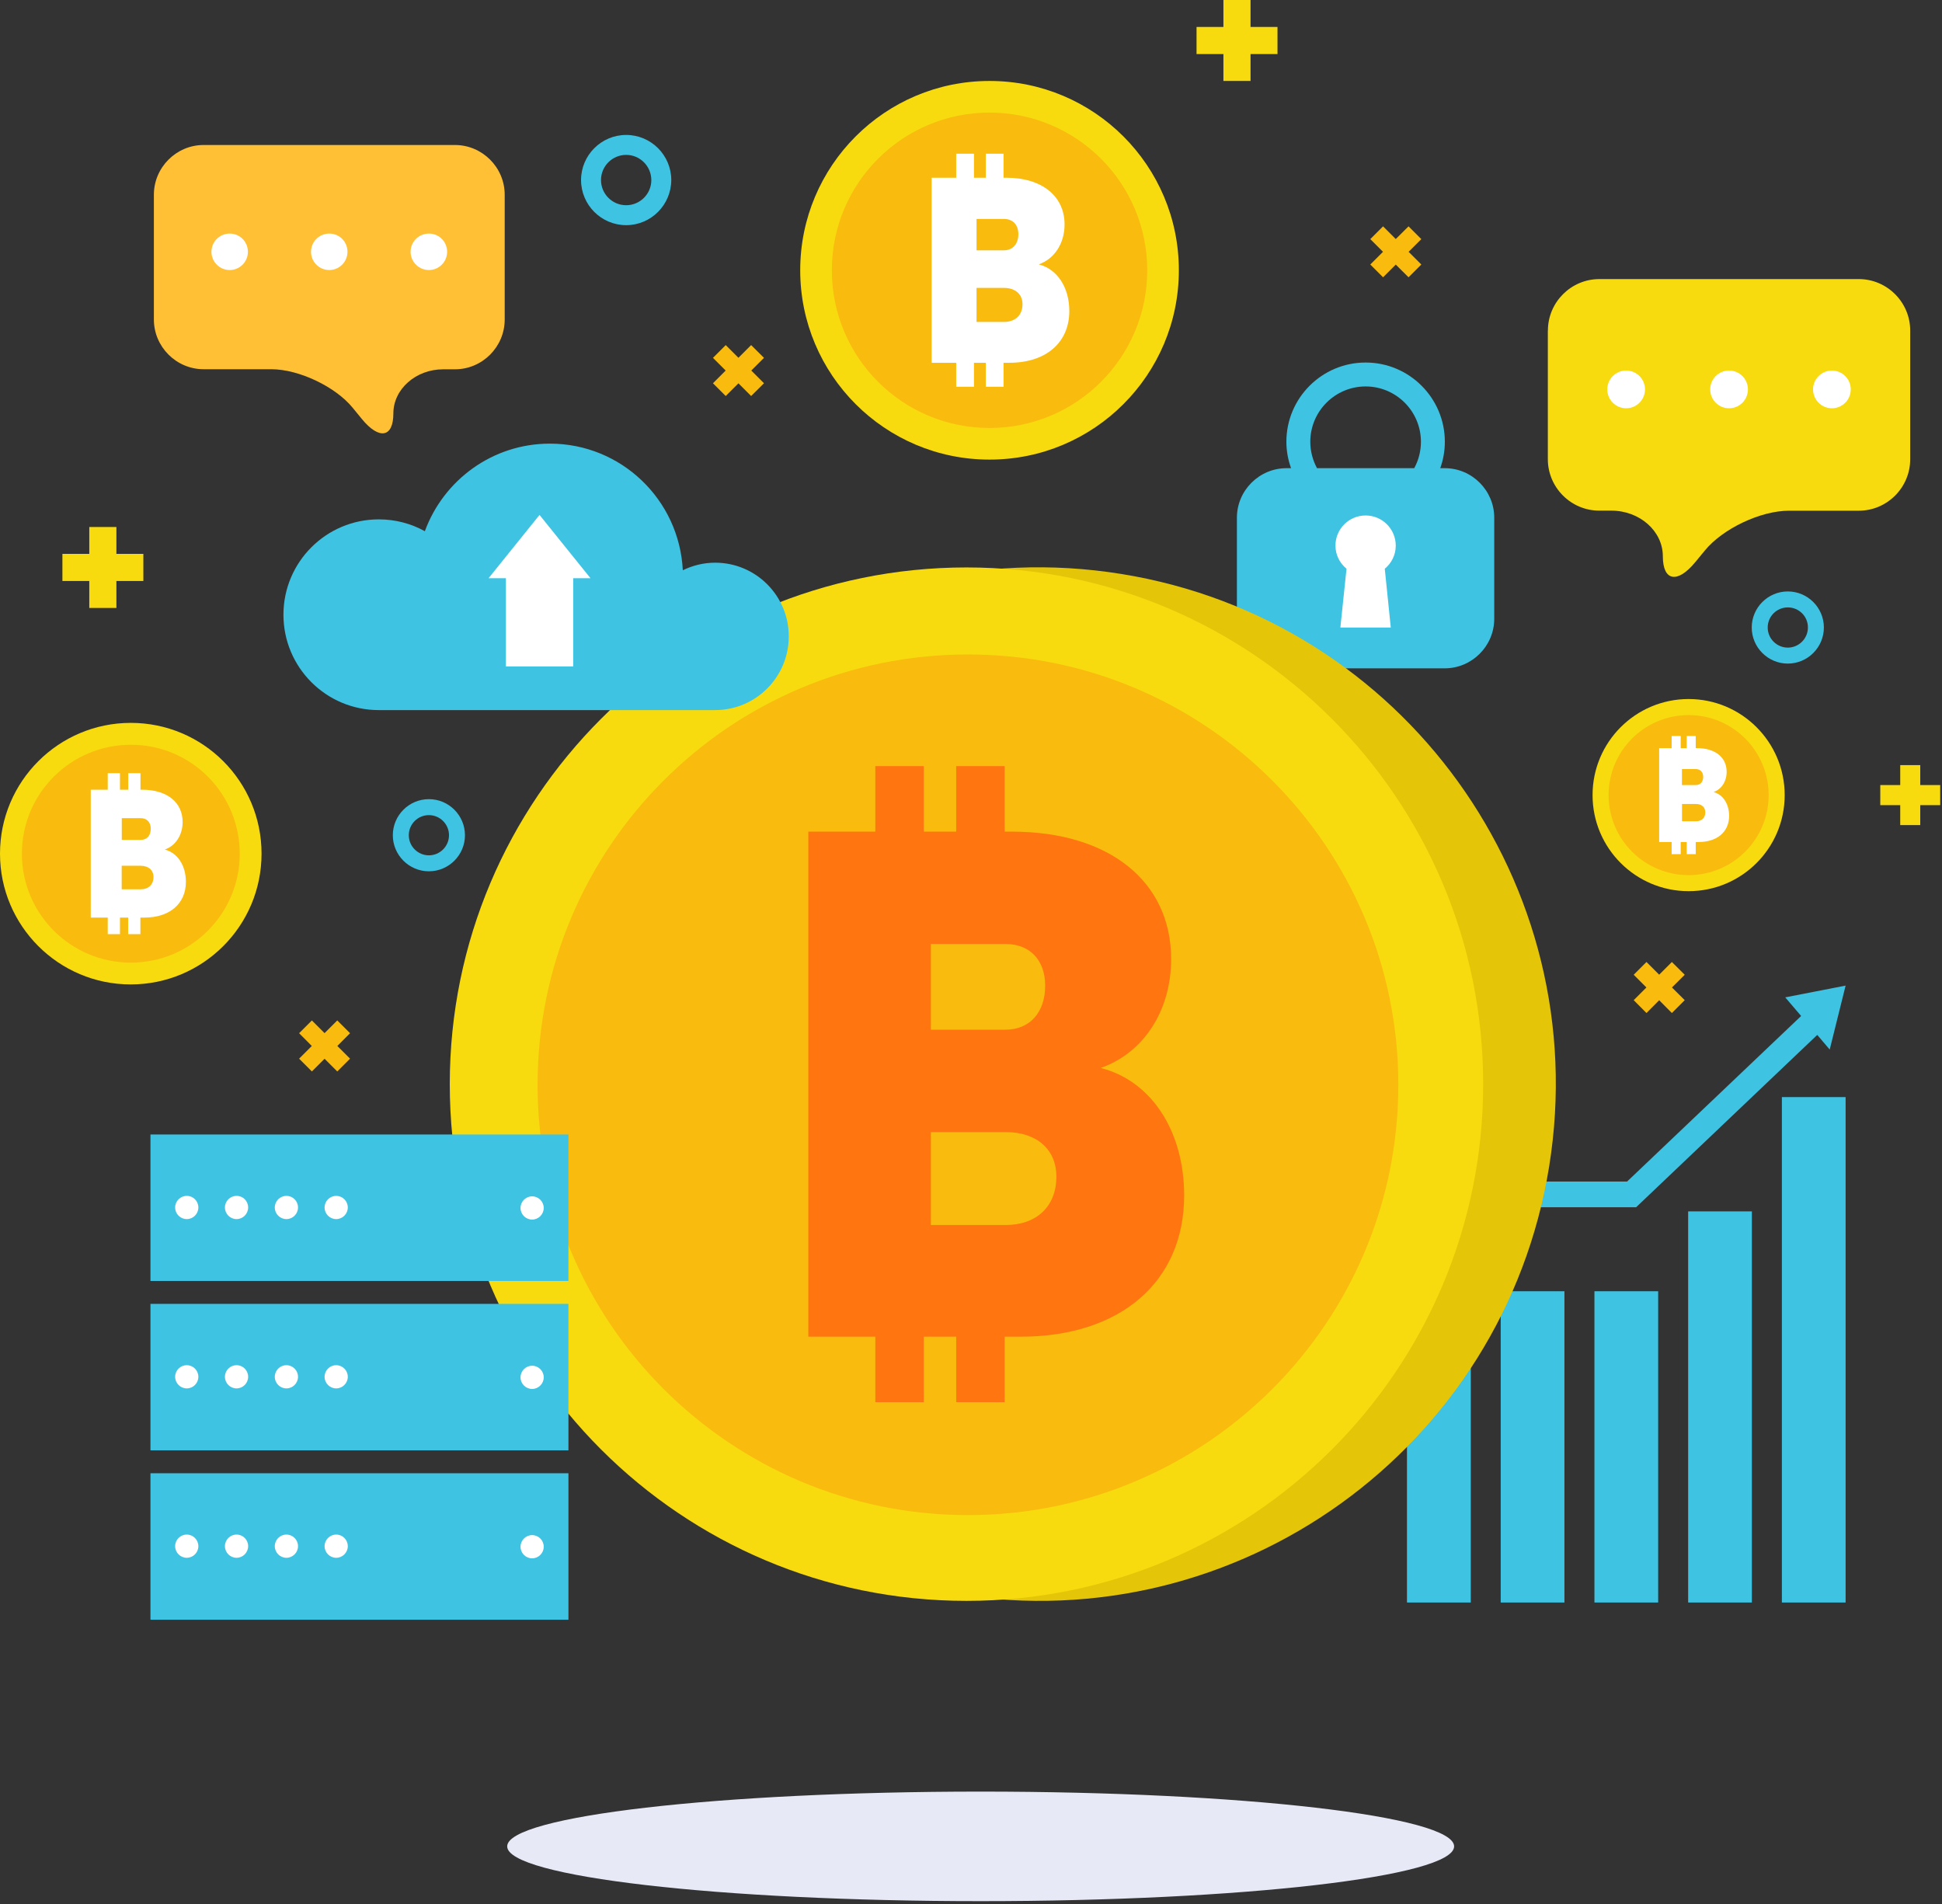 <svg width="462" height="453" viewBox="0 0 462 453" fill="none" xmlns="http://www.w3.org/2000/svg">
<rect x="0" y="0" width="462" height="453" fill="#333333" stroke="none"/>
<g clip-path="url(#clip0_4_167)">
<path d="M345.933 439.237C345.933 446.428 295.5 452.267 233.297 452.267C171.094 452.267 120.661 446.428 120.661 439.237C120.661 432.045 171.094 426.207 233.297 426.207C295.5 426.207 345.933 432.045 345.933 439.237Z" fill="#E7E9F6"/>
<path d="M343.709 111.375H342.634C343.338 109.411 343.727 107.298 343.727 105.092C343.727 94.694 335.275 86.242 324.877 86.242C314.479 86.242 306.028 94.694 306.028 105.092C306.028 107.298 306.435 109.411 307.14 111.375H306.065C299.577 111.375 294.258 116.676 294.258 123.164V147.203C294.258 153.69 299.577 158.991 306.065 158.991H343.69C350.177 158.991 355.478 153.69 355.478 147.203V123.182C355.497 116.695 350.196 111.375 343.709 111.375ZM311.718 105.092C311.718 97.826 317.63 91.932 324.877 91.932C332.143 91.932 338.037 97.845 338.037 105.092C338.037 107.372 337.463 109.503 336.443 111.375H313.312C312.311 109.503 311.718 107.372 311.718 105.092Z" fill="#3EC3E2"/>
<path d="M332.05 129.799C332.05 125.851 328.844 122.626 324.877 122.626C320.911 122.626 317.704 125.833 317.704 129.799C317.704 132.023 318.742 133.988 320.336 135.304L318.872 149.279H330.864L329.437 135.304C331.031 133.988 332.05 132.023 332.05 129.799Z" fill="white"/>
<path d="M349.899 323.098H334.719V381.223H349.899V323.098Z" fill="#3EC3E2"/>
<path d="M372.178 307.177H357.017V381.223H372.178V307.177Z" fill="#3EC3E2"/>
<path d="M394.475 307.177H379.314V381.223H394.475V307.177Z" fill="#3EC3E2"/>
<path d="M416.773 288.179H401.611V381.223H416.773V288.179Z" fill="#3EC3E2"/>
<path d="M439.07 260.988H423.909V381.223H439.07V260.988Z" fill="#3EC3E2"/>
<path d="M439.07 234.465L424.706 237.264L428.487 241.693L387.08 281.08H360.724L335.053 299.855L338.241 304.934L362.447 287.196H389.23L432.323 246.197L435.289 249.682L439.07 234.465Z" fill="#3EC3E2"/>
<path d="M368.54 277.503C379.368 210.484 333.816 147.376 266.797 136.548C199.778 125.72 136.67 171.272 125.842 238.291C115.014 305.31 160.565 368.418 227.585 379.246C294.604 390.074 357.712 344.522 368.54 277.503Z" fill="#E5C507"/>
<path d="M352.846 257.911C352.846 325.804 297.817 380.834 229.924 380.834C162.049 380.834 107.001 325.804 107.001 257.911C107.001 190.018 162.031 134.989 229.924 134.989C297.817 134.989 352.846 190.018 352.846 257.911Z" fill="#F7DB0F"/>
<path d="M332.662 258.06C332.662 314.591 286.826 360.427 230.276 360.427C173.745 360.427 127.89 314.591 127.89 258.06C127.89 201.529 173.726 155.692 230.276 155.692C286.807 155.674 332.662 201.529 332.662 258.06Z" fill="#F9BB0D"/>
<path d="M261.859 254.056C272.127 250.46 278.615 240.34 278.615 228.163C278.615 209.665 263.842 197.84 240.748 197.84H239.006V182.252H227.477V197.84H219.767V182.252H208.238V197.84H192.298V317.982H208.238V333.57H219.767V317.982H227.477V333.57H239.006V317.982H242.861C266.511 317.982 281.71 304.953 281.71 284.379C281.71 269.143 273.962 257.133 261.859 254.056ZM221.453 224.567H239.21C244.974 224.567 248.644 228.348 248.644 234.502C248.644 240.841 244.974 244.955 239.21 244.955H221.453V224.567ZM239.21 291.422H221.453V269.31H239.21C246.642 269.31 251.313 273.425 251.313 279.931C251.294 286.974 246.642 291.422 239.21 291.422Z" fill="#FF7610"/>
<path d="M170.131 133.858C167.369 133.858 164.774 134.525 162.439 135.656C161.605 118.882 147.796 105.537 130.818 105.537C117.14 105.537 105.518 114.23 101.07 126.37C97.826 124.572 94.101 123.553 90.116 123.553C77.587 123.553 67.43 133.71 67.43 146.239C67.43 158.769 77.587 168.926 90.097 168.926H170.112C179.806 168.926 187.646 161.067 187.646 151.392C187.665 141.717 179.806 133.858 170.131 133.858Z" fill="#3EC3E2"/>
<path d="M140.475 137.547L128.353 122.496L116.232 137.547H120.346V158.528H136.36V137.547H140.475Z" fill="white"/>
<path d="M135.23 269.885H35.791V304.73H135.23V269.885Z" fill="#3EC3E2"/>
<path d="M47.19 287.252C47.19 288.772 45.948 290.014 44.428 290.014C42.908 290.014 41.666 288.772 41.666 287.252C41.666 285.732 42.908 284.49 44.428 284.49C45.948 284.472 47.19 285.713 47.19 287.252Z" fill="white"/>
<path d="M59.033 287.252C59.033 288.772 57.791 290.014 56.272 290.014C54.752 290.014 53.51 288.772 53.51 287.252C53.51 285.732 54.752 284.49 56.272 284.49C57.81 284.472 59.033 285.713 59.033 287.252Z" fill="white"/>
<path d="M70.895 287.252C70.895 288.772 69.654 290.014 68.134 290.014C66.614 290.014 65.372 288.772 65.372 287.252C65.372 285.732 66.614 284.49 68.134 284.49C69.654 284.472 70.895 285.713 70.895 287.252Z" fill="white"/>
<path d="M82.739 287.252C82.739 288.772 81.497 290.014 79.978 290.014C78.458 290.014 77.216 288.772 77.216 287.252C77.216 285.732 78.458 284.49 79.978 284.49C81.497 284.49 82.739 285.713 82.739 287.252Z" fill="white"/>
<path d="M129.354 287.363C129.354 288.883 128.112 290.125 126.592 290.125C125.073 290.125 123.831 288.883 123.831 287.363C123.831 285.843 125.073 284.601 126.592 284.601C128.112 284.601 129.354 285.843 129.354 287.363Z" fill="white"/>
<path d="M135.23 310.179H35.791V345.025H135.23V310.179Z" fill="#3EC3E2"/>
<path d="M47.19 327.528C47.19 329.048 45.948 330.29 44.428 330.29C42.908 330.29 41.666 329.048 41.666 327.528C41.666 326.008 42.908 324.766 44.428 324.766C45.948 324.766 47.19 326.008 47.19 327.528Z" fill="white"/>
<path d="M59.033 327.528C59.033 329.048 57.791 330.29 56.272 330.29C54.752 330.29 53.51 329.048 53.51 327.528C53.51 326.008 54.752 324.766 56.272 324.766C57.81 324.766 59.033 326.008 59.033 327.528Z" fill="white"/>
<path d="M70.895 327.528C70.895 329.048 69.654 330.29 68.134 330.29C66.614 330.29 65.372 329.048 65.372 327.528C65.372 326.008 66.614 324.766 68.134 324.766C69.654 324.766 70.895 326.008 70.895 327.528Z" fill="white"/>
<path d="M82.739 327.528C82.739 329.048 81.497 330.29 79.978 330.29C78.458 330.29 77.216 329.048 77.216 327.528C77.216 326.008 78.458 324.766 79.978 324.766C81.497 324.766 82.739 326.008 82.739 327.528Z" fill="white"/>
<path d="M129.354 327.658C129.354 329.177 128.112 330.419 126.592 330.419C125.073 330.419 123.831 329.177 123.831 327.658C123.831 326.138 125.073 324.896 126.592 324.896C128.112 324.896 129.354 326.138 129.354 327.658Z" fill="white"/>
<path d="M135.23 350.474H35.791V385.319H135.23V350.474Z" fill="#3EC3E2"/>
<path d="M47.19 367.822C47.19 369.342 45.948 370.584 44.428 370.584C42.908 370.584 41.666 369.342 41.666 367.822C41.666 366.303 42.908 365.061 44.428 365.061C45.948 365.061 47.19 366.303 47.19 367.822Z" fill="white"/>
<path d="M59.033 367.822C59.033 369.342 57.791 370.584 56.272 370.584C54.752 370.584 53.51 369.342 53.51 367.822C53.51 366.303 54.752 365.061 56.272 365.061C57.81 365.061 59.033 366.303 59.033 367.822Z" fill="white"/>
<path d="M70.895 367.822C70.895 369.342 69.654 370.584 68.134 370.584C66.614 370.584 65.372 369.342 65.372 367.822C65.372 366.303 66.614 365.061 68.134 365.061C69.654 365.061 70.895 366.303 70.895 367.822Z" fill="white"/>
<path d="M82.739 367.822C82.739 369.342 81.497 370.584 79.978 370.584C78.458 370.584 77.216 369.342 77.216 367.822C77.216 366.303 78.458 365.061 79.978 365.061C81.497 365.061 82.739 366.303 82.739 367.822Z" fill="white"/>
<path d="M129.354 367.952C129.354 369.472 128.112 370.714 126.592 370.714C125.073 370.714 123.831 369.472 123.831 367.952C123.831 366.432 125.073 365.191 126.592 365.191C128.112 365.191 129.354 366.414 129.354 367.952Z" fill="white"/>
<path d="M62.221 203.085C62.221 220.267 48.283 234.187 31.101 234.187C13.938 234.187 0 220.249 0 203.085C0 185.904 13.938 171.966 31.12 171.966C48.302 171.966 62.221 185.885 62.221 203.085Z" fill="#F7DB0F"/>
<path d="M57.032 203.085C57.032 217.394 45.429 228.997 31.12 228.997C16.811 228.997 5.208 217.394 5.208 203.085C5.208 188.777 16.811 177.174 31.12 177.174C45.429 177.155 57.032 188.758 57.032 203.085Z" fill="#F9BB0D"/>
<path d="M39.201 202.103C41.796 201.195 43.446 198.637 43.446 195.542C43.446 190.852 39.702 187.868 33.863 187.868H33.418V183.921H30.508V187.868H28.544V183.921H25.634V187.868H21.593V218.284H25.634V222.232H28.544V218.284H30.49V222.232H33.4V218.284H34.382C40.369 218.284 44.224 214.985 44.224 209.776C44.224 205.921 42.259 202.882 39.201 202.103ZM28.97 194.634H33.474C34.938 194.634 35.865 195.597 35.865 197.154C35.865 198.767 34.938 199.805 33.474 199.805H28.97V194.634V194.634ZM33.455 211.556H28.951V205.958H33.455C35.327 205.958 36.514 206.996 36.514 208.646C36.514 210.425 35.346 211.556 33.455 211.556Z" fill="white"/>
<path d="M235.41 109.337C260.285 109.337 280.45 89.172 280.45 64.297C280.45 39.422 260.285 19.258 235.41 19.258C210.535 19.258 190.371 39.422 190.371 64.297C190.371 89.172 210.535 109.337 235.41 109.337Z" fill="#F7DB0F"/>
<path d="M272.924 64.297C272.924 85.019 256.132 101.811 235.41 101.811C214.688 101.811 197.896 85.019 197.896 64.297C197.896 43.575 214.688 26.783 235.41 26.783C256.132 26.783 272.924 43.575 272.924 64.297Z" fill="#F9BB0D"/>
<path d="M247.124 62.889C250.887 61.572 253.259 57.866 253.259 53.399C253.259 46.615 247.847 42.278 239.377 42.278H238.746V36.569H234.52V42.278H231.703V36.569H227.477V42.278H221.639V86.298H227.477V92.007H231.703V86.298H234.52V92.007H238.746V86.298H240.155C248.811 86.298 254.39 81.516 254.39 73.991C254.39 68.412 251.554 64.019 247.124 62.889ZM232.315 52.083H238.821C240.933 52.083 242.268 53.454 242.268 55.715C242.268 58.032 240.915 59.552 238.821 59.552H232.315V52.083V52.083ZM238.821 76.586H232.315V68.486H238.821C241.545 68.486 243.25 69.987 243.25 72.378C243.25 74.955 241.545 76.586 238.821 76.586Z" fill="white"/>
<path d="M424.576 189.147C424.576 201.769 414.345 212.001 401.723 212.001C389.1 212.001 378.869 201.769 378.869 189.147C378.869 176.525 389.1 166.294 401.723 166.294C414.326 166.294 424.576 176.525 424.576 189.147Z" fill="#F7DB0F"/>
<path d="M420.758 189.147C420.758 199.657 412.232 208.183 401.723 208.183C391.213 208.183 382.687 199.657 382.687 189.147C382.687 178.638 391.213 170.112 401.723 170.112C412.232 170.112 420.758 178.638 420.758 189.147Z" fill="#F9BB0D"/>
<path d="M407.654 188.424C409.563 187.757 410.768 185.867 410.768 183.605C410.768 180.158 408.024 177.971 403.724 177.971H403.409V175.079H401.259V177.971H399.832V175.079H397.682V177.971H394.716V200.305H397.682V203.197H399.832V200.305H401.259V203.197H403.409V200.305H404.132C408.525 200.305 411.361 197.877 411.361 194.059C411.342 191.242 409.896 188.999 407.654 188.424ZM400.129 182.957H403.428C404.503 182.957 405.189 183.661 405.189 184.81C405.189 185.996 404.503 186.756 403.428 186.756H400.129V182.957ZM403.446 195.375H400.147V191.26H403.446C404.836 191.26 405.689 192.02 405.689 193.243C405.689 194.559 404.818 195.375 403.446 195.375Z" fill="white"/>
<path d="M120.068 46.337C120.068 39.813 114.73 34.493 108.225 34.493H48.45C41.926 34.493 36.606 39.831 36.606 46.337V75.993C36.606 82.517 41.944 87.836 48.45 87.836H64.557C71.081 87.836 79.792 91.969 83.907 97.011L86.076 99.661C90.209 104.703 93.582 104.11 93.582 98.346C93.582 92.581 98.92 87.855 105.426 87.855H108.225C114.749 87.855 120.068 82.517 120.068 76.011V46.337V46.337Z" fill="#FFC035"/>
<path d="M58.978 59.904C58.978 62.295 57.032 64.242 54.641 64.242C52.249 64.242 50.303 62.295 50.303 59.904C50.303 57.495 52.249 55.567 54.641 55.567C57.032 55.549 58.978 57.495 58.978 59.904Z" fill="white"/>
<path d="M82.665 59.904C82.665 62.295 80.719 64.242 78.328 64.242C75.937 64.242 73.991 62.295 73.991 59.904C73.991 57.495 75.937 55.567 78.328 55.567C80.737 55.549 82.665 57.495 82.665 59.904Z" fill="white"/>
<path d="M106.371 59.904C106.371 62.295 104.425 64.242 102.034 64.242C99.643 64.242 97.678 62.295 97.678 59.904C97.678 57.495 99.624 55.567 102.034 55.567C104.425 55.549 106.371 57.495 106.371 59.904Z" fill="white"/>
<path d="M368.249 78.624C368.249 71.896 373.754 66.391 380.482 66.391H442.202C448.931 66.391 454.435 71.896 454.435 78.624V109.262C454.435 115.991 448.931 121.495 442.202 121.495H425.577C418.849 121.495 409.841 125.758 405.578 130.967L403.335 133.691C399.072 138.9 395.588 138.288 395.588 132.32C395.588 126.352 390.083 121.477 383.355 121.477H380.463C373.735 121.477 368.23 115.972 368.23 109.244V78.624H368.249Z" fill="#F7DB0F"/>
<path d="M431.323 92.637C431.323 95.12 433.343 97.122 435.808 97.122C438.292 97.122 440.293 95.12 440.293 92.637C440.293 90.153 438.273 88.151 435.808 88.151C433.343 88.151 431.323 90.153 431.323 92.637Z" fill="white"/>
<path d="M406.857 92.637C406.857 95.12 408.858 97.122 411.342 97.122C413.826 97.122 415.828 95.12 415.828 92.637C415.828 90.153 413.826 88.151 411.342 88.151C408.858 88.151 406.857 90.153 406.857 92.637Z" fill="white"/>
<path d="M382.372 92.637C382.372 95.12 384.374 97.122 386.858 97.122C389.341 97.122 391.343 95.12 391.343 92.637C391.343 90.153 389.341 88.151 386.858 88.151C384.393 88.151 382.372 90.153 382.372 92.637Z" fill="white"/>
<path d="M148.964 53.566C143.051 53.566 138.232 48.746 138.232 42.834C138.232 36.921 143.051 32.102 148.964 32.102C154.877 32.102 159.696 36.921 159.696 42.834C159.677 48.746 154.877 53.566 148.964 53.566ZM148.964 36.847C145.665 36.847 142.977 39.535 142.977 42.834C142.977 46.133 145.665 48.821 148.964 48.821C152.263 48.821 154.951 46.133 154.951 42.834C154.932 39.535 152.263 36.847 148.964 36.847Z" fill="#3EC3E2"/>
<path d="M425.317 157.861C420.591 157.861 416.736 154.005 416.736 149.279C416.736 144.553 420.591 140.697 425.317 140.697C430.044 140.697 433.899 144.553 433.899 149.279C433.899 154.005 430.044 157.861 425.317 157.861ZM425.317 144.497C422.667 144.497 420.535 146.647 420.535 149.279C420.535 151.911 422.685 154.061 425.317 154.061C427.949 154.061 430.099 151.911 430.099 149.279C430.118 146.629 427.968 144.497 425.317 144.497Z" fill="#3EC3E2"/>
<path d="M102.034 207.274C97.308 207.274 93.452 203.419 93.452 198.693C93.452 193.966 97.308 190.111 102.034 190.111C106.76 190.111 110.615 193.966 110.615 198.693C110.615 203.419 106.76 207.274 102.034 207.274ZM102.034 193.911C99.383 193.911 97.252 196.061 97.252 198.693C97.252 201.325 99.402 203.475 102.034 203.475C104.666 203.475 106.816 201.325 106.816 198.693C106.816 196.061 104.666 193.911 102.034 193.911Z" fill="#3EC3E2"/>
<path d="M34.104 131.764H27.691V125.369H21.241V131.764H14.846V138.214H21.241V144.627H27.691V138.214H34.104V131.764Z" fill="#F7DB0F"/>
<path d="M303.915 6.413H297.502V0H291.051V6.413H284.657V12.863H291.051V19.258H297.502V12.863H303.915V6.413Z" fill="#F7DB0F"/>
<path d="M461.571 186.756H456.826V182.011H452.063V186.756H447.318V191.538H452.063V196.283H456.826V191.538H461.571V186.756Z" fill="#F7DB0F"/>
<path d="M178.694 82.091L175.673 85.112L172.651 82.091L169.612 85.13L172.633 88.151L169.612 91.172L172.651 94.212L175.673 91.191L178.694 94.212L181.752 91.172L178.731 88.151L181.752 85.13L178.694 82.091Z" fill="#F9BB0D"/>
<path d="M80.237 242.75L77.216 245.771L74.195 242.75L71.155 245.79L74.176 248.829L71.155 251.85L74.195 254.89L77.216 251.869L80.237 254.89L83.277 251.85L80.255 248.829L83.277 245.79L80.237 242.75Z" fill="#F9BB0D"/>
<path d="M397.738 228.849L394.716 231.87L391.695 228.849L388.656 231.888L391.677 234.91L388.656 237.931L391.695 240.989L394.716 237.949L397.738 240.989L400.796 237.931L397.756 234.91L400.796 231.888L397.738 228.849Z" fill="#F9BB0D"/>
<path d="M335.09 53.843L332.05 56.865L329.029 53.843L325.99 56.883L329.011 59.904L325.99 62.925L329.029 65.965L332.05 62.944L335.09 65.965L338.13 62.925L335.109 59.904L338.13 56.883L335.09 53.843Z" fill="#F9BB0D"/>
</g>
<defs>
<clipPath id="clip0_4_167">
<rect width="461.571" height="452.285" fill="white"/>
</clipPath>
</defs>
</svg>
